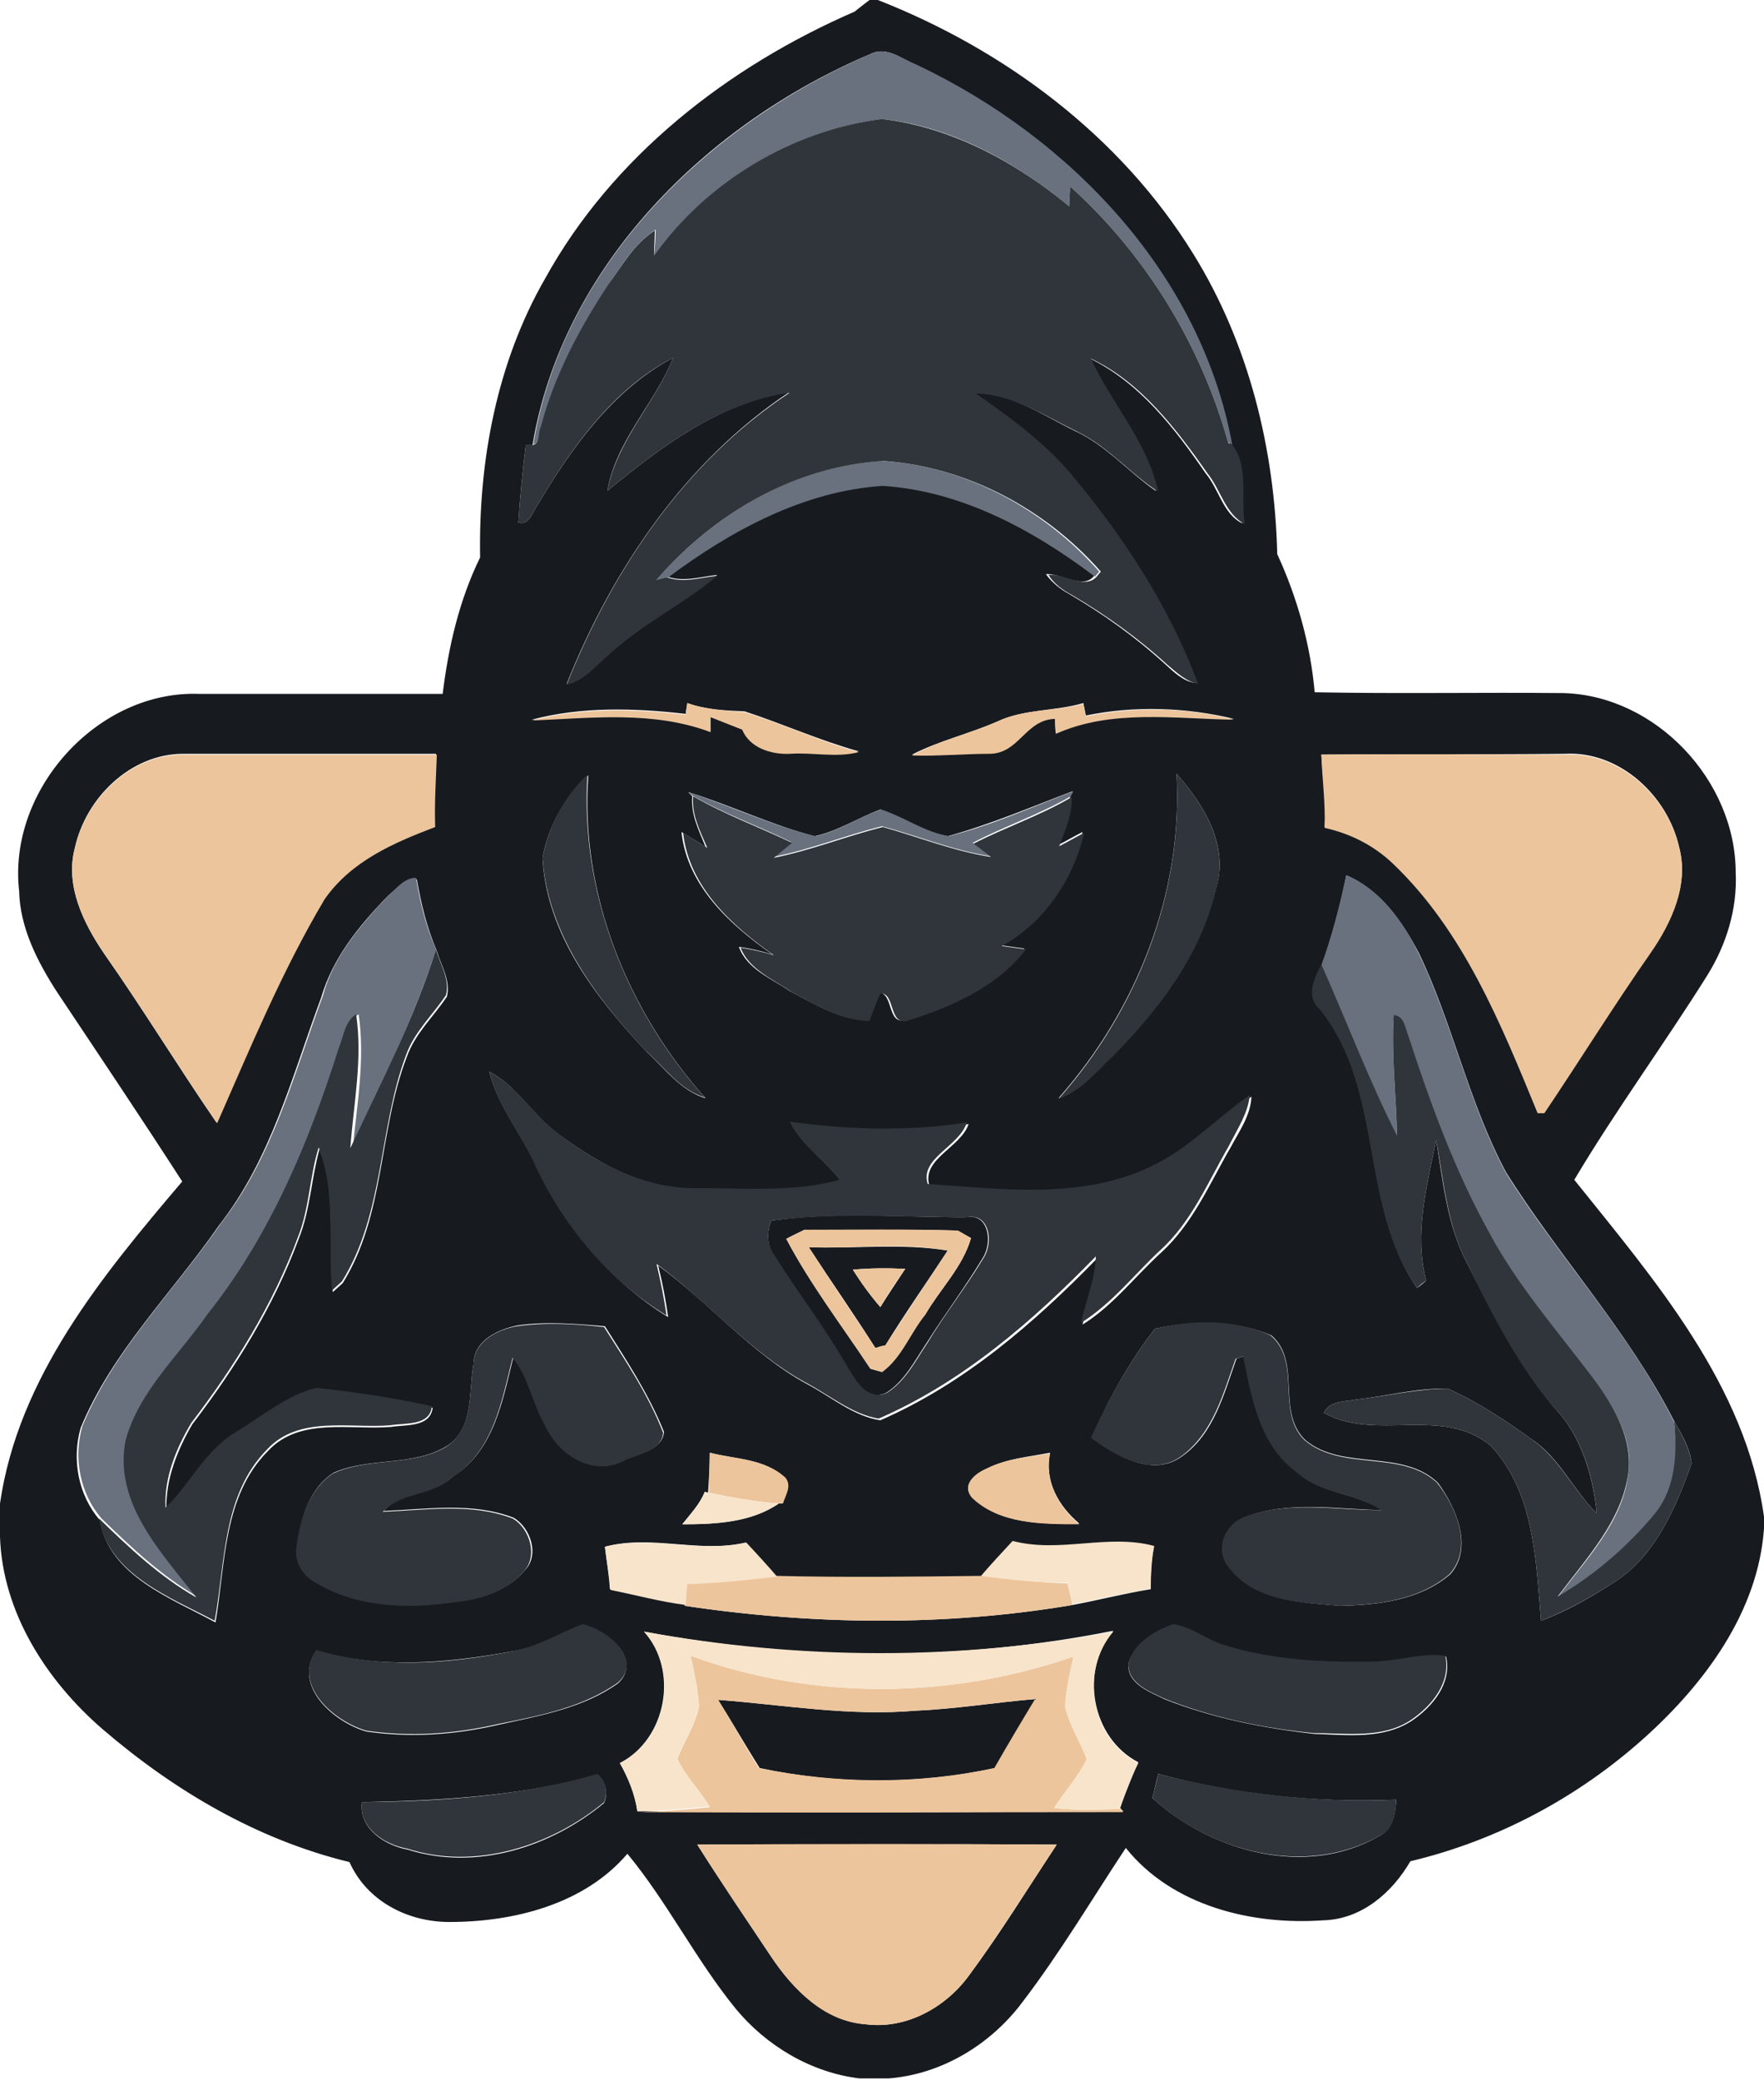 <?xml version="1.0" encoding="utf-8"?>
<!-- Generator: Adobe Illustrator 26.0.3, SVG Export Plug-In . SVG Version: 6.00 Build 0)  -->
<svg version="1.1" id="Layer_1" xmlns="http://www.w3.org/2000/svg" xmlns:xlink="http://www.w3.org/1999/xlink" x="0px" y="0px"
	 viewBox="0 0 212 250" style="enable-background:new 0 0 212 250;" xml:space="preserve">
<style type="text/css">
	.st0{fill:#171B20;}
	.st1{fill:#69717E;}
	.st2{fill:#2F353A;}
	.st3{fill:#EDC59C;}
	.st4{fill:#F7E4CB;}
</style>
<g id="_x23_171b20ff">
	<path class="st0" d="M104.5,0h1c15.3,6,29.2,16.4,37.9,30.5c6.7,10.8,9.8,23.5,10.1,36.1c2.4,5.2,4,10.9,4.5,16.6
		c10,0.2,20,0,29.9,0.1c11.1,0.3,20.7,10.5,20.7,21.6c0.2,4.3-1.1,8.6-3.4,12.3c-5.2,8.3-11,16.2-16,24.6
		c9.7,12.1,20.6,24.7,22.8,40.5v1.4c-0.7,10-7.1,18.6-14.3,25.1c-8,7.2-17.7,12.4-28.2,14.9c-2.2,3.8-5.9,7-10.5,7.1
		c-8.5,0.6-18.1-1.7-23.7-8.7c-4.1,6.2-7.9,12.6-12.4,18.5c-3.8,5.1-9.7,8.7-16.1,9.2h-3.5c-5.8-0.7-11.2-3.9-14.9-8.4
		c-4.8-5.9-8.2-12.8-13-18.6c-5.2,6.1-13.7,8.2-21.4,8.2c-5,0-9.9-2.5-12-7.2c-11.1-2.7-21.1-8.6-29.7-16C5.6,202,0.3,193.8,0,184.7
		v-4c2.2-15.2,12.3-27.4,21.9-38.7c-4.9-7.6-10-15.2-15-22.7c-2.4-3.7-4.5-7.8-4.6-12.2C0.9,94.9,11.8,82.9,24,83.4
		c9.7,0,19.5,0,29.2,0c0.7-5.7,2-11.3,4.5-16.4c-0.2-11.6,2-23.4,7.8-33.5c8.1-14.7,22-25.5,37.2-32.1C103.2,1,104.1,0.3,104.5,0
		 M104.6,6.5c-19.6,8.3-37,25.4-40.6,47l-0.8,0c-0.4,3.1-0.7,6.2-0.9,9.3c1.3,0.4,1.7-1.3,2.3-2.1c4.1-6.9,9.1-13.9,16.3-17.7
		c-2.2,5.5-6.9,10-7.9,16c6.4-5.3,13.5-10.6,21.9-11.9c-12.5,8.3-21.3,21.3-26.8,35.1c2.2-0.5,3.6-2.4,5.3-3.8
		c3.9-3.5,8.7-5.9,12.8-9.3c-2,0.2-4,0.9-6,0.2c7.5-5.7,16.2-10.4,25.8-11c9.4,0.6,18.1,5.3,25.5,10.9c-1.3,1.7-3.9-0.3-5.8-0.2
		c0.7,1,1.7,1.8,2.8,2.4c4.1,2.4,8,5.2,11.5,8.4c1.1,1,2.2,2.1,3.7,2.3c-3.5-9.4-9.1-17.8-15.5-25.5c-3.2-3.8-7.2-6.6-11.2-9.4
		c4.5,0,8.3,2.7,12.2,4.6c3.7,1.7,6.4,4.9,9.7,7.2c-1.3-6-5.6-10.6-8.1-16c6.1,2.9,10.4,8.5,14.1,13.9c1.6,1.9,2.1,4.9,4.4,6
		c-0.5-3.1,0.5-7.1-1.5-9.5c-3.6-20.5-19.5-37-37.9-45.7C108.4,7.1,106.5,5.5,104.6,6.5 M82.6,84.5l-0.2,1.3
		c-6.1-0.7-12.5-0.9-18.5,0.7c7.1-0.2,14.6-1.2,21.5,1.4c0-0.4,0-1.3,0-1.8c1.3,0.5,2.5,1,3.8,1.5c0.9,2.2,3.5,3,5.7,2.9
		c2.8-0.2,5.5,0.5,8.3-0.2c-4.7-1.3-9.1-3.3-13.7-4.8C87.2,85.4,84.8,85.3,82.6,84.5 M119.9,86.7c-3.4,1.5-7,2.3-10.3,4
		c3.1,0.2,6.2-0.2,9.3-0.2c3.5,0,4.2-4.1,7.9-4.2c0,0.5,0,1.4,0.1,1.8c6.7-3,14.3-1.8,21.4-1.7c-5.8-1.4-12-1.6-17.8-0.4l-0.3-1.5
		C126.8,85.5,123.1,85.2,119.9,86.7 M9,101.9c-1.2,4.5,1,9,3.5,12.7c4.7,6.7,8.9,13.6,13.5,20.3c4-9.1,7.9-18.3,12.9-26.9
		c3.2-4.5,8.3-6.8,13.3-8.7c-0.1-2.9,0.1-5.8,0.2-8.7c-10.1,0-20.3,0-30.4,0C15.7,90.6,10.3,95.9,9,101.9 M158.8,90.7
		c0.2,2.9,0.6,5.8,0.4,8.7c3.1,0.7,5.9,2.1,8.2,4.3c8.6,8.1,13,19.3,17.4,30c0.2,0,0.6,0,0.8,0c4.3-6.4,8.4-13,12.8-19.3
		c2.5-3.6,4.6-8.1,3.4-12.6c-1.4-6.2-7.2-11.6-13.8-11.2C178.2,90.7,168.5,90.6,158.8,90.7 M65.2,103.1c0.5,9.2,6.4,16.8,12.5,23.3
		c2.2,2,4.1,4.7,7.1,5.6c-9.4-10.5-15.1-24.6-14.1-38.8C67.9,95.7,65.9,99.3,65.2,103.1 M141.4,93c0.8,14.3-4.8,28.4-14.2,39
		c2.7-0.9,4.6-3.3,6.6-5.2c5.5-5.6,10.4-12.1,12.3-19.9C147.8,101.8,144.7,96.7,141.4,93 M82.7,95.2l0.5,0.5
		c-0.2,2.2,0.8,4.1,1.6,6.1c-0.9-0.6-1.9-1.2-2.9-1.8c0.7,6.5,5.9,11.2,10.9,14.7c-1.3-0.4-2.6-0.7-4-0.9c1,2.7,3.9,3.8,6.1,5.3
		c2.9,1.5,6,3.5,9.4,3.5c0.4-1.1,0.8-2.2,1.3-3.3c1.8,0,1,3.9,3.2,3.3c5.3-1.7,10.9-4.1,14.3-8.6c-0.7-0.1-2.2-0.3-2.9-0.4
		c5.1-2.8,8.6-8,9.9-13.6c-1,0.5-2,1.1-3,1.6c0.8-1.9,1.7-3.8,1.5-5.9l0.3-0.6c-5,1.9-9.9,4-15,5.4c-2.9-0.5-5.3-2.3-8.1-3.2
		c-2.7,1-5.1,2.6-7.9,3.2C92.8,99.2,87.9,96.8,82.7,95.2 M161.8,105.2c-0.7,3.6-1.7,7.2-2.9,10.7c-0.9,1.7-1.8,3.9-0.2,5.4
		c7.7,9.7,4.7,23.4,11.6,33.5c0.3-0.2,0.8-0.6,1.1-0.9c-1.5-5.6,0.1-11.4,1.2-16.9c0.8,4.9,1.3,10.1,3.6,14.6
		c3.3,6.5,6.6,13.2,11.5,18.6c2.6,3.3,3.8,7.6,4.2,11.7c-2.8-2.8-4.5-6.7-7.8-8.9c-3.2-2.3-6.5-4.5-10.1-6.1
		c-3.7-0.1-7.3,0.9-11,1.3c-1.3,0.3-3.2,0.1-3.9,1.6c6.2,3.5,14.3-0.9,20.1,4c5.2,5.6,5.4,13.8,6,21c3.2-1.2,6.1-2.9,8.9-4.7
		c4.9-3.2,7.3-8.9,9.2-14.2c-0.2-1.9-1.2-3.5-2.1-5.1c-5.5-10.8-13.8-19.7-20.2-29.9c-4.5-8.4-6.4-17.9-10.5-26.4
		C168.5,110.7,165.8,106.9,161.8,105.2 M46.6,107.7c-3.4,3.5-6.6,7.4-8,12.2c-3.5,9.4-6,19.4-12.3,27.4
		c-5.6,8.1-12.8,15.1-16.6,24.3c-1.1,3.8-0.3,8.1,2.3,11.1c1.1,6.7,8.6,9.4,13.9,12.3c1.2-7,0.9-15.2,6.3-20.6
		c3.8-4.1,9.8-2.5,14.8-2.9c1.7-0.3,4.7,0.1,5-2.3c-4.6-1-9.3-1.6-13.9-2.2c-3.6,0.9-6.6,3.4-9.8,5.4c-3.6,2.1-5.4,6.1-8.3,9
		c-0.1-3.6,1.3-7.1,3.1-10.2c5.2-6.8,9.8-14.2,12.8-22.3c1.4-3.5,1.5-7.2,2.5-10.8c2.1,5.5,1,11.4,1.6,17.2c0.3-0.3,0.9-0.8,1.2-1.1
		c5.1-8.2,4.3-18.4,7.7-27.2c1-2.8,3.2-4.8,4.8-7.2c0.5-1.9-0.7-3.8-1.2-5.5c-1.2-2.8-1.9-5.7-2.4-8.6
		C48.6,105.5,47.7,106.8,46.6,107.7 M58.8,128.8c1,4,3.7,7.3,5.5,11c3.5,7.5,9,14.2,16,18.5c-0.3-2.1-0.7-4.2-1.2-6.2
		c6.2,4.5,11.1,10.5,17.8,14.2c2.9,1.5,5.6,3.9,8.9,4.4c10.1-4.4,18.5-11.7,26.1-19.5c-0.1,2.8-1.2,5.3-1.8,8
		c3.7-2.3,6.3-5.8,9.5-8.7c3.8-3.5,5.8-8.3,8.3-12.6c1-1.9,2.4-3.8,2.5-6.1c-4,2.8-7.5,6.4-11.9,8.6c-8.3,4-17.9,2.6-26.8,2.1
		c-1-3.2,3.8-4.6,4.7-7.4c-7.1,1.1-14.3,0.9-21.3-0.1c1.4,2.8,4.2,4.5,6,7c-5.4,1.6-11.2,1-16.8,1c-6.4,0.2-12.2-3-17.2-6.7
		C63.9,133.9,62.1,130.5,58.8,128.8 M56.9,164c-0.6,3.3,0.1,7.7-3.2,9.8c-4.1,2.5-9.3,1.3-13.6,3.2c-3,1.9-4,5.7-4.4,9
		c-0.3,1.7,0.8,3.4,2.3,4.1c4.9,3,10.9,3.2,16.5,2.4c3.1-0.3,6.4-1.2,8.5-3.7c1.9-1.8,0.8-5.2-1.3-6.4c-5-1.9-10.4-1-15.6-0.8
		c2.1-2.4,6-1.9,8.4-4.2c4.9-3.1,5.9-9.1,7.2-14.3c2,2.4,2.4,5.7,4,8.3c1.5,3.3,5.5,6,9.1,4.2c1.7-0.9,4.8-1.2,5-3.5
		c-1.8-4.5-4.5-8.6-7.1-12.7c-3.5-0.3-7.1-0.6-10.5-0.1C59.7,159.8,56.9,161.2,56.9,164 M138.8,159.7c-3.1,4-5.6,8.5-7.6,13.1
		c3,2.2,7.4,4.8,10.9,2.2c3.8-2.7,5-7.5,6.5-11.7c0.2-0.1,0.6-0.2,0.9-0.3c1,5,2,10.8,6.5,14c2.9,2.6,7,2.4,10.1,4.5
		c-5.5-0.1-11.3-1.2-16.6,0.9c-2.2,0.9-3.4,3.9-1.8,5.9c3.1,4.1,8.7,4.3,13.4,4.7c4.6-0.1,9.6-0.7,13.2-3.8c2.8-3.2,0.7-8-1.5-11
		c-4.3-4.1-11.4-1.4-15.9-5.1c-3.6-3.4-0.4-9.4-4.1-12.6C148.4,158.6,143.2,158.7,138.8,159.7 M85.3,174.6c0,1.6-0.1,3.2-0.2,4.8
		l-0.4-0.1c-0.6,1.5-1.7,2.6-2.7,3.9c4,0,8.3-0.2,11.6-2.5l0.4,0c0.4-1,1.1-2.1,0.3-3.1C91.9,175.3,88.4,175.4,85.3,174.6
		 M118.6,176.5c-1.3,0.6-3.1,1.9-1.8,3.4c3.3,3.3,8.5,3.3,12.9,3.2c-2.5-2.1-4.2-5.1-3.5-8.5C123.6,175.1,121,175.3,118.6,176.5
		 M72.7,185.9c0.2,1.7,0.5,3.4,0.6,5.1c3,0.5,6,1.4,9,1.8l0,0.2c15.4,2.3,31.2,2.5,46.6-0.1c3.2-0.6,6.3-1.4,9.4-1.9
		c0-1.7,0-3.4,0.4-5.1c-5.6-1.5-11.3,0.9-17-0.6c-1.3,1.4-2.5,2.8-3.8,4.2c-8.2,0.1-16.4,0.2-24.6,0c-1.2-1.4-2.4-2.8-3.7-4.1
		C84,186.7,78.3,184.4,72.7,185.9 M61.4,198.5c-7.7,1.4-15.8,2.1-23.4-0.1c-2.9,4.3,2.2,8.6,6,9.7c5.3,0.8,10.7,0.4,15.9-0.8
		c5-1.1,10.2-2,14.4-5c3-2.9-1.5-6.4-4.3-7C67.1,196.4,64.5,198.1,61.4,198.5 M135.6,200c-0.1,2.4,2.5,3.3,4.3,4.2
		c5.8,2.3,11.9,3.5,18.1,4.2c3.9,0.1,8.2,0.7,11.7-1.6c2.5-1.7,4.8-4.5,4.1-7.7c-2.9-0.4-5.8,0.7-8.8,0.7c-6,0.1-12-0.2-17.8-2
		c-2.1-0.6-3.9-2.2-6.1-2.5C138.8,196,136.3,197.5,135.6,200 M77.4,196.1c4.2,4.7,2.7,12.9-2.9,15.8c1,1.8,1.8,3.7,2.1,5.8l0.3,0
		c19.3,0.2,38.7,0.1,58.1,0l-0.4-0.4c0.7-1.9,1.4-3.7,2.2-5.5c-5.6-2.9-7.1-11-3-15.8C115.2,199.7,96,199.6,77.4,196.1 M43.5,216.6
		c-0.4,3.2,2.8,5.2,5.5,5.7c8.2,2.6,17.2-0.3,23.6-5.6c0.5-1.2,0.2-2.6-0.8-3.4C62.6,215.9,53,216.4,43.5,216.6 M139.2,213.2
		c-0.2,0.7-0.5,2.2-0.7,2.9c7.1,6.5,18.5,9.6,27.2,4.6c1.7-0.8,2-2.7,2.1-4.4C158.2,216.7,148.5,215.7,139.2,213.2 M83.8,221.7
		c2.9,4.6,5.9,9,8.9,13.5c2.6,3.9,6.4,7.7,11.4,8.1c4.8,0.6,9.5-2,12.3-5.8c3.8-5.1,7.1-10.5,10.6-15.8
		C112.6,221.6,98.2,221.7,83.8,221.7z"/>
	<path class="st0" d="M92.7,146.7c7.7-1.1,15.6-0.4,23.3-0.4c2.9-0.6,3.3,3.1,2.1,4.9c-2.1,3.5-4.6,6.8-6.8,10.3
		c-1.4,2.1-2.6,4.5-4.8,5.9c-2.3,1.1-3.8-1.5-4.8-3.2c-2.7-4.6-5.9-8.8-8.7-13.3C92.2,149.7,92.1,148.1,92.7,146.7 M94.5,148.9
		c2.9,5.5,6.7,10.4,10.1,15.6c0.3,0.1,1,0.3,1.4,0.4c2.3-1.7,3.4-4.7,5.2-6.9c1.8-3.1,4.5-5.7,5.5-9.2c-0.4-0.2-1.2-0.7-1.6-0.9
		c-6.1-0.2-12.3,0-18.4-0.1C96.1,148.1,95,148.6,94.5,148.9z"/>
	<path class="st0" d="M97.2,149.9c5.5,0.2,11.2-0.5,16.7,0.4c-2.5,3.8-5.1,7.5-7.5,11.4c-0.3,0.1-0.9,0.3-1.2,0.3
		C102.6,157.9,99.8,153.9,97.2,149.9 M102.5,152.6c1,1.6,2.1,3.1,3.3,4.5c1-1.6,2-3.1,3-4.6C106.7,152.4,104.6,152.4,102.5,152.6z"
		/>
	<path class="st0" d="M86.3,204.3c7.9,0.6,15.8,2,23.8,1.3c4.8-0.2,9.6-1,14.4-1.4c-1.7,2.7-3.3,5.5-4.9,8.3c-9.3,2-19,2-28.3,0
		C89.6,209.8,88,207,86.3,204.3z"/>
</g>
<g id="_x23_69717eff">
	<path class="st1" d="M104.6,6.5c1.9-1,3.8,0.6,5.6,1.3c18.4,8.7,34.2,25.2,37.9,45.7c-0.1-0.1-0.3-0.3-0.5-0.3
		c-3.3-11.8-9.9-22.6-19-30.8c0,0.6-0.1,1.8-0.1,2.4c-6.4-5.3-14.1-9.6-22.5-10.5c-10.8,1.5-21,7.6-27.4,16.4
		c0.1-0.8,0.2-2.3,0.2-3.1c-2.5,1.6-4,4.2-5.6,6.5c-3.5,5.3-6.5,11-8.1,17.1c-0.4,0.6-0.1,2-1,2.2C67.6,31.9,85.1,14.9,104.6,6.5z"
		/>
	<path class="st1" d="M78.9,69.7C85.7,61.8,95.5,56,106,55.4c10,0.6,19.5,5.8,26.1,13.3l-0.5,0.6c-7.4-5.6-16.1-10.3-25.5-10.9
		c-9.5,0.6-18.3,5.4-25.8,11C79.9,69.4,79.2,69.6,78.9,69.7z"/>
	<path class="st1" d="M82.7,95.2c5.2,1.7,10,4,15.3,5.3c2.8-0.6,5.2-2.3,7.9-3.2c2.8,0.9,5.2,2.7,8.1,3.2c5.2-1.3,10-3.5,15-5.4
		l-0.3,0.6c-3.8,2.2-8,3.6-11.8,5.6c0.5,0.4,1.6,1.2,2.1,1.6c-4.5-0.7-8.6-2.4-13-3.6c-4.4,1.1-8.6,2.8-13.1,3.7
		c0.5-0.4,1.6-1.3,2.2-1.8c-3.9-1.9-8.1-3.4-11.9-5.6L82.7,95.2z"/>
	<path class="st1" d="M161.8,105.2c4.1,1.7,6.8,5.5,8.7,9.4c4.1,8.5,6,18,10.5,26.4c6.4,10.2,14.8,19.1,20.2,29.9
		c0.5,3.8,0.3,8-2.3,11.1c-3.3,4-7.3,7.4-11.7,10c3.4-4.6,7.8-9,8.5-14.9c0.6-4.1-1.6-7.7-3.9-10.9c-4.4-5.9-9.4-11.5-12.9-18.1
		c-4.2-7.4-7-15.4-9.6-23.4c-0.4-1-0.5-2.5-1.8-2.6c-0.3,4.8,0.3,9.6,0.4,14.5c-3.4-6.7-6-13.8-9.1-20.6
		C160.1,112.5,161,108.8,161.8,105.2z"/>
	<path class="st1" d="M46.6,107.7c1-0.8,1.9-2.2,3.4-2.2c0.5,3,1.2,5.9,2.4,8.6c-2.6,8.2-6.6,16-10,23.9c0.5-5.3,1.5-10.7,0.7-16.1
		c-1.4,0.9-1.6,2.7-2.1,4.1c-3.6,11.4-8.3,22.6-15.8,32c-3.4,4.9-8.2,9.2-9.8,15.1c-1.5,7.5,4.2,13.5,8.5,18.9
		c-4.4-2.5-8.1-6-11.7-9.5c-2.6-3-3.4-7.3-2.3-11.1c3.8-9.2,11-16.2,16.6-24.3c6.3-8,8.8-18,12.3-27.4
		C40,115.1,43.3,111.2,46.6,107.7z"/>
</g>
<g id="_x23_2f353aff">
	<path class="st2" d="M78.6,30.7c6.4-8.9,16.6-15,27.4-16.4c8.4,1,16.1,5.2,22.5,10.5c0-0.6,0.1-1.8,0.1-2.4
		c9.1,8.2,15.7,19,19,30.8c0.1,0.1,0.4,0.3,0.5,0.3c2,2.4,1,6.5,1.5,9.5c-2.3-1.2-2.9-4.1-4.4-6c-3.8-5.4-8.1-11.1-14.1-13.9
		c2.5,5.4,6.8,10,8.1,16c-3.4-2.2-6-5.4-9.7-7.2c-3.9-1.9-7.8-4.5-12.2-4.6c4,2.8,8,5.7,11.2,9.4c6.4,7.6,12,16.1,15.5,25.5
		c-1.5-0.3-2.6-1.4-3.7-2.3c-3.5-3.2-7.4-6-11.5-8.4c-1.1-0.6-2.1-1.3-2.8-2.4c1.8-0.2,4.4,1.8,5.8,0.2l0.5-0.6
		c-6.6-7.5-16.1-12.6-26.1-13.3C95.5,56,85.7,61.8,78.9,69.7c0.3-0.1,1-0.3,1.3-0.3c2,0.7,4,0,6-0.2c-4,3.4-8.9,5.7-12.8,9.3
		c-1.7,1.4-3.1,3.3-5.3,3.8c5.5-13.8,14.2-26.8,26.8-35.1C86.5,48.4,79.4,53.7,73,59c1.1-6,5.7-10.5,7.9-16
		c-7.2,3.7-12.2,10.8-16.3,17.7c-0.6,0.8-1,2.5-2.3,2.1c0.2-3.1,0.5-6.2,0.9-9.3l0.8,0c1-0.2,0.6-1.6,1-2.2
		c1.6-6.1,4.6-11.8,8.1-17.1c1.7-2.3,3.1-4.9,5.6-6.5C78.7,28.4,78.6,29.9,78.6,30.7z"/>
	<path class="st2" d="M65.2,103.1c0.7-3.7,2.6-7.4,5.4-10c-0.9,14.2,4.7,28.3,14.1,38.8c-3-0.9-4.8-3.6-7.1-5.6
		C71.6,119.9,65.8,112.2,65.2,103.1z"/>
	<path class="st2" d="M141.4,93c3.3,3.7,6.4,8.8,4.7,14c-1.8,7.8-6.8,14.3-12.3,19.9c-2,1.9-3.9,4.2-6.6,5.2
		C136.7,121.4,142.2,107.3,141.4,93z"/>
	<path class="st2" d="M83.3,95.7c3.8,2.2,7.9,3.7,11.9,5.6c-0.5,0.4-1.6,1.3-2.2,1.8c4.5-0.9,8.7-2.6,13.1-3.7
		c4.3,1.2,8.5,2.9,13,3.6c-0.5-0.4-1.6-1.2-2.1-1.6c3.9-2,8.1-3.4,11.8-5.6c0.1,2.1-0.8,4-1.5,5.9c1-0.5,2-1.1,3-1.6
		c-1.3,5.6-4.8,10.8-9.9,13.6c0.7,0.1,2.2,0.3,2.9,0.4c-3.4,4.5-9.1,7-14.3,8.6c-2.2,0.5-1.4-3.4-3.2-3.3c-0.5,1.1-0.9,2.2-1.3,3.3
		c-3.4,0-6.4-1.9-9.4-3.5c-2.2-1.5-5.1-2.7-6.1-5.3c1.3,0.2,2.7,0.5,4,0.9c-5-3.5-10.2-8.2-10.9-14.7c1,0.6,1.9,1.2,2.9,1.8
		C84.1,99.8,83.1,97.9,83.3,95.7z"/>
	<path class="st2" d="M52.4,114.1c0.5,1.8,1.7,3.6,1.2,5.5c-1.6,2.4-3.8,4.4-4.8,7.2c-3.3,8.8-2.6,19-7.7,27.2
		c-0.3,0.3-0.9,0.8-1.2,1.1c-0.5-5.7,0.5-11.7-1.6-17.2c-1.1,3.5-1.1,7.3-2.5,10.8c-3,8.1-7.6,15.5-12.8,22.3
		c-1.8,3-3.3,6.6-3.1,10.2c2.9-2.8,4.7-6.8,8.3-9c3.2-1.9,6.2-4.5,9.8-5.4c4.7,0.5,9.3,1.2,13.9,2.2c-0.2,2.4-3.2,2-5,2.3
		c-4.9,0.4-11-1.2-14.8,2.9c-5.4,5.5-5,13.6-6.3,20.6c-5.3-2.8-12.8-5.6-13.9-12.3c3.6,3.5,7.3,7,11.7,9.5
		c-4.2-5.4-10-11.4-8.5-18.9c1.6-5.9,6.4-10.2,9.8-15.1c7.5-9.4,12.2-20.6,15.8-32c0.6-1.4,0.7-3.2,2.1-4.1
		c0.8,5.4-0.3,10.7-0.7,16.1C45.8,130.1,49.8,122.4,52.4,114.1z"/>
	<path class="st2" d="M158.6,121.3c-1.7-1.5-0.7-3.7,0.2-5.4c3.1,6.9,5.7,13.9,9.1,20.6c-0.1-4.8-0.7-9.6-0.4-14.5
		c1.3,0.1,1.4,1.6,1.8,2.6c2.6,8,5.5,16,9.6,23.4c3.5,6.6,8.5,12.2,12.9,18.1c2.3,3.2,4.4,6.9,3.9,10.9c-0.8,5.9-5.1,10.3-8.5,14.9
		c4.4-2.6,8.4-6,11.7-10c2.5-3.1,2.7-7.3,2.3-11.1c0.9,1.6,1.9,3.3,2.1,5.1c-1.9,5.3-4.3,11-9.2,14.2c-2.8,1.8-5.8,3.5-8.9,4.7
		c-0.6-7.2-0.8-15.4-6-21c-5.8-4.9-13.9-0.5-20.1-4c0.7-1.5,2.6-1.3,3.9-1.6c3.7-0.4,7.3-1.3,11-1.3c3.6,1.6,6.9,3.8,10.1,6.1
		c3.3,2.3,5,6.1,7.8,8.9c-0.4-4.2-1.6-8.4-4.2-11.7c-5-5.4-8.3-12.1-11.5-18.6c-2.3-4.5-2.7-9.7-3.6-14.6
		c-1.1,5.5-2.7,11.3-1.2,16.9c-0.3,0.2-0.8,0.6-1.1,0.9C163.3,144.8,166.4,131,158.6,121.3z"/>
	<path class="st2" d="M58.8,128.8c3.3,1.7,5.2,5.1,8.1,7.3c4.9,3.8,10.8,6.9,17.2,6.7c5.6,0,11.4,0.5,16.8-1c-1.8-2.5-4.6-4.1-6-7
		c7,1,14.3,1.2,21.3,0.1c-0.9,2.9-5.7,4.3-4.7,7.4c8.9,0.6,18.5,1.9,26.8-2.1c4.5-2.1,7.9-5.8,11.9-8.6c-0.2,2.2-1.5,4.1-2.5,6.1
		c-2.5,4.3-4.5,9.2-8.3,12.6c-3.1,2.9-5.8,6.4-9.5,8.7c0.6-2.7,1.7-5.2,1.8-8c-7.6,7.8-16,15.1-26.1,19.5c-3.2-0.5-6-2.9-8.9-4.4
		c-6.7-3.7-11.7-9.7-17.8-14.2c0.5,2.1,0.9,4.1,1.2,6.2c-7.1-4.3-12.6-11-16-18.5C62.5,136.1,59.8,132.9,58.8,128.8 M92.7,146.7
		c-0.6,1.4-0.5,3,0.4,4.2c2.8,4.5,6.1,8.7,8.7,13.3c1,1.6,2.4,4.3,4.8,3.2c2.2-1.4,3.4-3.8,4.8-5.9c2.1-3.5,4.7-6.8,6.8-10.3
		c1.2-1.8,0.8-5.5-2.1-4.9C108.3,146.3,100.4,145.7,92.7,146.7z"/>
	<path class="st2" d="M56.9,164c0-2.7,2.8-4.2,5.2-4.6c3.5-0.5,7-0.3,10.5,0.1c2.6,4.1,5.3,8.1,7.1,12.7c-0.2,2.3-3.3,2.6-5,3.5
		c-3.6,1.7-7.6-0.9-9.1-4.2c-1.6-2.6-2-5.9-4-8.3c-1.3,5.2-2.3,11.2-7.2,14.3c-2.3,2.3-6.2,1.8-8.4,4.2c5.2-0.2,10.6-1.1,15.6,0.8
		c2.1,1.2,3.1,4.6,1.3,6.4c-2.1,2.5-5.4,3.4-8.5,3.7c-5.5,0.8-11.6,0.6-16.5-2.4c-1.5-0.8-2.5-2.4-2.3-4.1c0.4-3.3,1.5-7.1,4.4-9
		c4.3-2,9.5-0.8,13.6-3.2C57,171.7,56.3,167.3,56.9,164z"/>
	<path class="st2" d="M138.8,159.7c4.5-1.1,9.6-1.2,13.9,0.8c3.8,3.2,0.6,9.2,4.1,12.6c4.5,3.8,11.6,1.1,15.9,5.1
		c2.3,2.9,4.4,7.8,1.5,11c-3.6,3.1-8.6,3.7-13.2,3.8c-4.7-0.4-10.3-0.5-13.4-4.7c-1.6-2-0.5-5,1.8-5.9c5.3-2.1,11.1-0.9,16.6-0.9
		c-3.1-2.1-7.2-1.9-10.1-4.5c-4.5-3.2-5.5-9-6.5-14c-0.2,0.1-0.6,0.2-0.9,0.3c-1.5,4.2-2.7,8.9-6.5,11.7c-3.5,2.6-7.9,0-10.9-2.2
		C133.2,168.2,135.7,163.7,138.8,159.7z"/>
	<path class="st2" d="M61.4,198.5c3.1-0.5,5.7-2.2,8.6-3.3c2.8,0.6,7.4,4.1,4.3,7c-4.2,3-9.4,4-14.4,5c-5.2,1.2-10.6,1.6-15.9,0.8
		c-3.8-1.1-8.9-5.4-6-9.7C45.7,200.6,53.7,200,61.4,198.5z"/>
	<path class="st2" d="M135.6,200c0.6-2.5,3.1-4,5.4-4.8c2.2,0.3,4,1.9,6.1,2.5c5.7,1.8,11.8,2.1,17.8,2c3,0,5.9-1.1,8.8-0.7
		c0.7,3.2-1.6,6-4.1,7.7c-3.4,2.3-7.8,1.6-11.7,1.6c-6.2-0.6-12.4-1.9-18.1-4.2C138.2,203.3,135.6,202.4,135.6,200z"/>
	<path class="st2" d="M43.5,216.6c9.5-0.1,19.1-0.7,28.3-3.4c1,0.8,1.3,2.2,0.8,3.4c-6.4,5.3-15.5,8.2-23.6,5.6
		C46.2,221.7,43.1,219.7,43.5,216.6z"/>
	<path class="st2" d="M139.2,213.2c9.3,2.4,19,3.5,28.6,3.1c-0.1,1.7-0.3,3.6-2.1,4.4c-8.8,4.9-20.2,1.9-27.2-4.6
		C138.7,215.4,139,214,139.2,213.2z"/>
</g>
<g id="_x23_edc59cff">
	<path class="st3" d="M82.6,84.5c2.2,0.8,4.6,0.9,6.9,1.1c4.6,1.4,9,3.5,13.7,4.8c-2.7,0.7-5.5,0-8.3,0.2c-2.2,0.1-4.8-0.7-5.7-2.9
		c-1.3-0.5-2.5-1-3.8-1.5c0,0.4,0,1.3,0,1.8c-6.9-2.6-14.3-1.7-21.5-1.4c6-1.6,12.4-1.4,18.5-0.7L82.6,84.5z"/>
	<path class="st3" d="M119.9,86.7c3.2-1.5,6.9-1.2,10.3-2.1l0.3,1.5c5.8-1.2,12.1-1.1,17.8,0.4c-7.1-0.1-14.7-1.3-21.4,1.7
		c0-0.5-0.1-1.4-0.1-1.8c-3.6,0.1-4.3,4.2-7.9,4.2c-3.1,0-6.2,0.3-9.3,0.2C112.9,89,116.5,88.2,119.9,86.7z"/>
	<path class="st3" d="M9,101.9c1.4-6,6.8-11.3,13.1-11.2c10.1,0,20.3,0,30.4,0c-0.1,2.9-0.3,5.8-0.2,8.7c-5,1.9-10.1,4.1-13.3,8.7
		c-5.1,8.6-8.9,17.8-12.9,26.9c-4.6-6.7-8.9-13.7-13.5-20.3C10,111,7.8,106.4,9,101.9z"/>
	<path class="st3" d="M158.8,90.7c9.8-0.1,19.5,0,29.2,0c6.6-0.4,12.4,5,13.8,11.2c1.2,4.4-0.9,9-3.4,12.6
		c-4.4,6.3-8.5,12.9-12.8,19.3c-0.2,0-0.6,0-0.8,0c-4.4-10.7-8.9-21.9-17.4-30c-2.3-2.2-5.1-3.6-8.2-4.3
		C159.3,96.5,158.9,93.6,158.8,90.7z"/>
	<path class="st3" d="M94.5,148.9c0.5-0.3,1.6-0.8,2.2-1.1c6.1,0,12.3-0.1,18.4,0.1c0.4,0.2,1.2,0.7,1.6,0.9c-1,3.4-3.7,6.1-5.5,9.2
		c-1.8,2.2-2.8,5.2-5.2,6.9c-0.3-0.1-1-0.3-1.4-0.4C101.2,159.4,97.4,154.4,94.5,148.9 M97.2,149.9c2.6,4.1,5.3,8,8,12.1
		c0.3-0.1,0.9-0.3,1.2-0.3c2.5-3.8,5-7.6,7.5-11.4C108.4,149.3,102.8,150.1,97.2,149.9z"/>
	<path class="st3" d="M102.5,152.6c2.1-0.2,4.2-0.2,6.3-0.1c-1.1,1.5-2.1,3-3,4.6C104.6,155.7,103.5,154.2,102.5,152.6z"/>
	<path class="st3" d="M85.3,174.6c3.1,0.8,6.6,0.7,9.1,3c0.8,1,0,2.1-0.3,3.1l-0.4,0c-2.9-0.2-5.7-0.7-8.5-1.3
		C85.2,177.8,85.3,176.2,85.3,174.6z"/>
	<path class="st3" d="M118.6,176.5c2.4-1.2,5-1.4,7.6-1.8c-0.7,3.4,1,6.4,3.5,8.5c-4.4,0-9.6,0-12.9-3.2
		C115.5,178.4,117.3,177,118.6,176.5z"/>
	<path class="st3" d="M82.5,190.3c3.6-0.1,7.2-0.5,10.8-0.9c8.2,0.2,16.4,0.1,24.6,0c3.5,0.4,6.9,0.8,10.4,0.9
		c0.2,0.9,0.4,1.7,0.6,2.6c-15.4,2.6-31.2,2.4-46.6,0.1l0-0.2C82.4,192,82.5,191.1,82.5,190.3z"/>
	<path class="st3" d="M83,199c14.7,5.4,31.3,5.2,46,0.1c-0.4,2-0.9,3.9-1,6c0.5,2.2,1.8,4.2,2.6,6.3c-0.9,2.2-2.7,3.9-3.9,5.9
		c2.6,0.3,5.3,0.2,7.9,0.1l0.4,0.4c-19.3,0-38.7,0.1-58.1,0c2.8-0.1,5.6-0.3,8.4-0.6c-1.2-2-2.9-3.7-3.9-5.8
		c0.8-2.1,2.2-4.1,2.6-6.3C83.9,202.9,83.4,201,83,199 M86.3,204.3c1.7,2.7,3.2,5.5,4.9,8.2c9.3,1.9,19,2,28.3,0
		c1.6-2.8,3.2-5.5,4.9-8.3c-4.8,0.4-9.6,1.2-14.4,1.4C102.1,206.3,94.2,204.9,86.3,204.3z"/>
	<path class="st3" d="M83.8,221.7c14.4-0.1,28.8-0.1,43.2,0c-3.5,5.3-6.9,10.7-10.6,15.8c-2.8,3.8-7.5,6.4-12.3,5.8
		c-5-0.3-8.7-4.1-11.4-8.1C89.7,230.7,86.7,226.3,83.8,221.7z"/>
</g>
<g id="_x23_f7e4cbff">
	<path class="st4" d="M85.1,179.4c2.8,0.6,5.6,1.1,8.5,1.3c-3.4,2.3-7.7,2.5-11.6,2.5c1-1.2,2.1-2.4,2.7-3.9L85.1,179.4z"/>
	<path class="st4" d="M72.7,185.9c5.6-1.4,11.3,0.8,17-0.5c1.2,1.3,2.5,2.7,3.7,4.1c-3.6,0.4-7.2,0.8-10.8,0.9
		c-0.1,0.8-0.1,1.7-0.2,2.5c-3.1-0.4-6-1.2-9-1.8C73.2,189.3,72.9,187.6,72.7,185.9z"/>
	<path class="st4" d="M117.9,189.4c1.2-1.4,2.5-2.8,3.8-4.2c5.7,1.5,11.4-0.9,17,0.6c-0.3,1.7-0.4,3.4-0.4,5.1
		c-3.1,0.6-6.3,1.3-9.4,1.9c-0.2-0.9-0.4-1.7-0.6-2.6C124.8,190.2,121.4,189.9,117.9,189.4z"/>
	<path class="st4" d="M77.4,196.1c18.6,3.4,37.8,3.5,56.4,0c-4.1,4.8-2.7,12.9,3,15.8c-0.9,1.8-1.6,3.6-2.2,5.5
		c-2.6,0-5.3,0.2-7.9-0.1c1.2-2,2.9-3.8,3.9-5.9c-0.8-2.1-2.1-4.1-2.6-6.3c0.1-2,0.6-4,1-6c-14.7,5.1-31.3,5.3-46-0.1
		c0.4,2,0.9,4,1,6c-0.4,2.3-1.8,4.2-2.6,6.3c0.9,2.1,2.7,3.8,3.9,5.8c-2.8,0.3-5.6,0.5-8.4,0.6l-0.3,0c-0.3-2.1-1.1-4-2.1-5.8
		C80.1,209.1,81.7,200.8,77.4,196.1z"/>
</g>
</svg>
